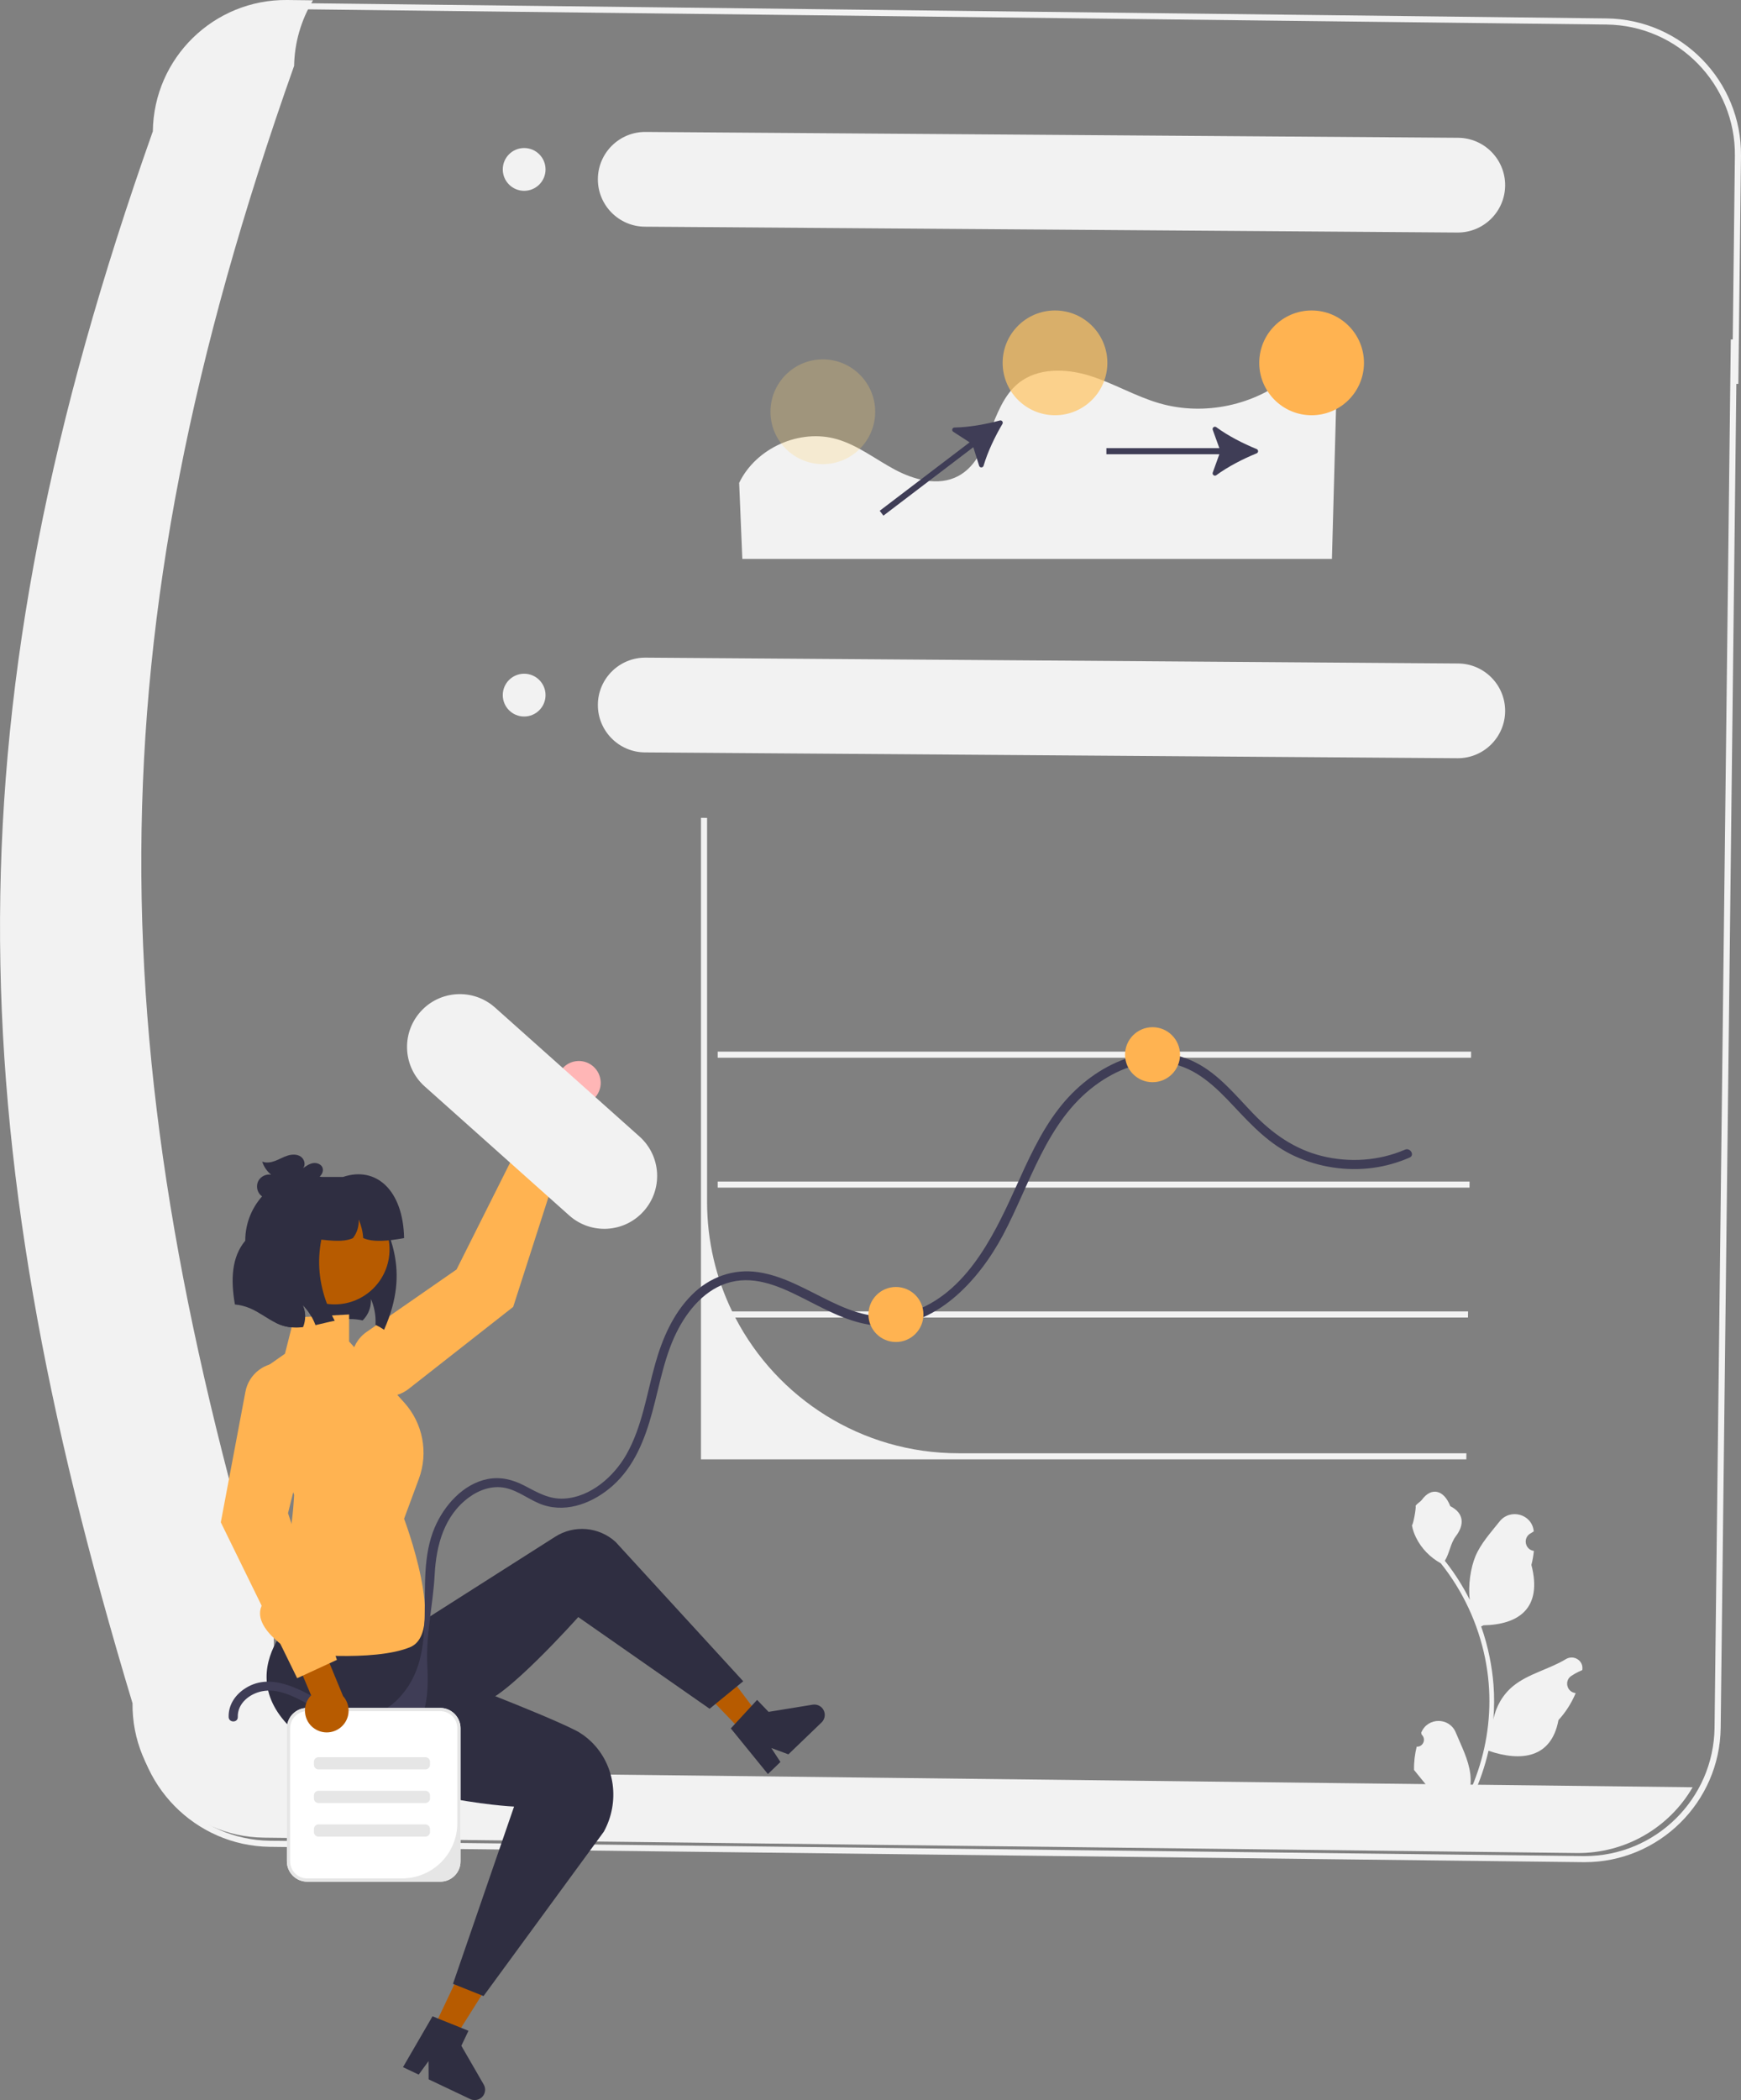 <?xml version="1.0" encoding="utf-8"?>
<!-- Generator: Adobe Illustrator 24.0.0, SVG Export Plug-In . SVG Version: 6.00 Build 0)  -->
<svg version="1.1" id="Camada_1" xmlns="http://www.w3.org/2000/svg" xmlns:xlink="http://www.w3.org/1999/xlink" x="0px" y="0px"
	 viewBox="0 0 569.91 687.1" style="enable-background:new 0 0 569.91 687.1;" xml:space="preserve">
<rect x="0" y="0" width="569.91" height="687.1" fill="#808080" stroke="none"/>
<style type="text/css">
	.st0{fill:#F2F2F2;}
	.st1{fill:#FFB6B6;}
	.st2{fill:#FFB351;}
	.st3{fill:#2F2E41;}
	.st4{fill:#B75B00;}
	.st5{fill:#3F3D56;}
	.st6{opacity:0.7;fill:#FFC462;enable-background:new    ;}
	.st7{opacity:0.25;fill:#FFD573;enable-background:new    ;}
	.st8{fill:#FFFFFF;}
	.st9{fill:#E6E6E6;}
</style>
<path class="st0" d="M518.77,609.27c-0.16,0-0.33,0-0.49,0l-429.96-5.02c-24.44-0.32-44.12-20.41-43.95-44.83
	C14.02,458.73,0.64,379.44,1.01,302.35c0.38-80.46,16.28-162.31,50.03-257.57C51.43,20.53,71.31,1,95.54,1c0.16,0,0.31,0,0.47,0
	l429.96,5.03c24.49,0.32,44.2,20.49,43.94,44.98v0l-0.87,74.58l-0.65,0.01l-5.13,439.73C562.95,589.66,543.03,609.27,518.77,609.27z
	 M95.54,3C72.35,3,53.32,21.73,53.03,44.97l0,0.17l-0.06,0.16c-64.45,181.83-66.19,316.25-6.65,513.7l0.04,0.15l0,0.15
	c-0.24,23.39,18.58,42.66,41.97,42.96l429.96,5.02c0.16,0,0.31,0,0.47,0c23.17,0,42.19-18.73,42.49-41.97L566,159.47l0.02-2
	l0.55-46.4l0.64-0.01l0.7-60.07c0.25-23.38-18.57-42.66-41.96-42.96L95.99,3C95.84,3,95.69,3,95.54,3z"/>
<polygon class="st0" points="480.57,429.08 480.54,431.08 234.94,431.08 234.94,429.08 "/>
<polygon class="st0" points="481.06,386.58 481.04,388.58 234.94,388.58 234.94,386.58 "/>
<polygon class="st0" points="481.56,344.08 481.54,346.08 234.94,346.08 234.94,344.08 "/>
<path class="st0" d="M480.02,475.48l-0.02,2H229.46v-209.9l2,0.02v125.61c0,12.86,2.95,25.03,8.21,35.87c0.33,0.67,0.66,1.34,1.01,2
	c13.7,26.38,41.28,44.4,73.06,44.4H480.02z"/>
<path class="st0" d="M132.58,579.83c-23.99-0.31-43.21-19.98-42.95-43.97C32.49,346.38,28.91,211.64,96.28,21.54
	c0.13-7.57,2.27-14.96,6.18-21.44L94,0C70.01-0.25,50.34,18.96,50.03,42.96c-67.37,190.1-63.79,324.84-6.65,514.32
	c-0.25,23.99,18.96,43.66,42.95,43.97l429.96,5.03c15.55,0.13,29.97-8.08,37.79-21.52L132.58,579.83L132.58,579.83z"/>
<path class="st1" d="M196.56,353.24c0.69,4.3-2.82,8.32-7.18,8.19l-14.46,32.59l-10-1.78l17.46-38.59c0.29-3.21,2.73-5.94,6.06-6.43
	C192.34,346.64,195.97,349.33,196.56,353.24L196.56,353.24z"/>
<path class="st2" d="M118.29,453.37L118.29,453.37c4.13,4.27,10.81,4.73,15.48,1.06l34.22-26.84l16.95-52.72l-12.33-5.7
	l-23.16,46.18l-29.45,20.44C114.14,439.87,113.32,448.24,118.29,453.37L118.29,453.37z"/>
<path class="st3" d="M125.73,435.07c-0.89-0.61-1.84-1.15-2.82-1.61c0.02-0.26,0.03-0.53,0.03-0.79c0.05-2.63-0.47-5.26-1.53-7.67
	c0.14,2.12-0.51,4.28-1.79,5.97c-0.22,0.3-0.46,0.58-0.72,0.85c-0.07,0.07-0.14,0.14-0.21,0.2c-1.41-0.32-2.87-0.47-4.32-0.45
	c-1.61,0.03-3.21,0.25-4.8,0.56c-1.99,0.38-3.97,0.91-5.95,1.35c-0.12,0.03-0.23,0.05-0.35,0.08c-0.91-2.47-2.34-4.73-4.2-6.59
	c0.89,1.92,1.07,4.17,0.49,6.21c-0.1,0.36-0.22,0.71-0.37,1.05c-2.16,0.22-4.32,0.16-6.39-0.44c-0.88-0.25-1.71-0.59-2.52-0.99
	c-2.86-1.4-5.44-3.48-8.39-4.73c-1.59-0.68-3.27-1.1-4.99-1.27c-1.44-8.25-1.04-15.57,3.38-20.86c0-12.07,9.79-21.86,21.86-21.86
	l10.02,3.48l10.12,3.52C127.04,403.78,134.61,414.96,125.73,435.07z"/>
<g>
	<polygon class="st4" points="141.86,663.71 148.72,666.96 164.8,641.49 154.68,636.69 	"/>
	<path class="st3" d="M158.34,682.02l-7.32-12.68l2.33-4.9l-2.42-0.98l-7.51-3.02l-1.84-0.74l-9.66,16.64l5.14,2.44l3.22-4.42
		l0.04,5.97l13.63,6.46c1.69,0.8,3.72,0.07,4.52-1.61C158.95,684.16,158.9,682.98,158.34,682.02L158.34,682.02z"/>
</g>
<g>
	<polygon class="st4" points="243.08,566.67 248.55,561.41 230.42,537.35 222.35,545.11 	"/>
	<path class="st3" d="M266.04,557.74l-14.45,2.35l-3.76-3.91l-1.77,1.92l-5.48,5.95l-1.35,1.46l12.14,14.93l4.1-3.95l-2.99-4.57
		l5.6,2.07l10.87-10.45c1.35-1.3,1.39-3.45,0.09-4.8C268.25,557.94,267.14,557.57,266.04,557.74L266.04,557.74z"/>
</g>
<path class="st3" d="M127.28,523.08l-27-6l0.18,8.21c0,0-28.18,21.79-2.18,42.79s70,23,70,23l-20,58l10,4l39.37-53.77
	c5.3-9.64,3.8-21.79-4.09-29.44c-1.53-1.48-3.28-2.79-5.28-3.79c-12-6-44-18-44-18l-16-16L127.28,523.08L127.28,523.08z"/>
<path class="st3" d="M126.28,538.08l55.46-35.29c6.22-3.96,14.33-3.26,19.78,1.71l41.77,45.58l-11,9l-43-30c0,0-25,28-32,28
	S126.28,538.08,126.28,538.08z"/>
<path class="st2" d="M96.28,540.93c0,0-17.03-9.65-9.02-17.83s9.02-34.02,9.02-34.02l-13-39.16l10-7l3-11.85l18-1v8.85l18.03,19.96
	c6.13,6.78,7.98,16.41,4.8,24.98l-4.83,13.05c0,0,14,37,2,42S96.28,540.93,96.28,540.93z"/>
<path class="st0" d="M186.36,397.7l-47.3-42.21c-7.14-6.33-7.8-17.26-1.47-24.41s17.26-7.8,24.41-1.47l0.08,0.07l47.3,42.21
	c7.1,6.38,7.69,17.31,1.31,24.41C204.34,403.39,193.47,404.01,186.36,397.7L186.36,397.7z"/>
<circle class="st4" cx="109.53" cy="408.79" r="17.98"/>
<path class="st3" d="M118.89,405.08c-0.13-2.09-0.64-4.16-1.48-6.08c0.14,2.12-0.51,4.28-1.79,5.97c-0.03,0.04-0.06,0.07-0.08,0.11
	c-3.31,1.6-8.88,0.7-14.26,0v-20h11c10.8-3.64,19.69,4.28,20,20C127.1,406.02,122.24,406.53,118.89,405.08L118.89,405.08z"/>
<path class="st3" d="M109.57,432.13c-1.99,0.38-3.97,0.91-5.95,1.35c-0.12,0.03-0.23,0.05-0.35,0.08c-0.91-2.47-2.34-4.73-4.2-6.59
	c0.89,1.92,1.07,4.17,0.49,6.21c-0.1,0.36-0.22,0.71-0.37,1.05c-2.16,0.22-4.32,0.16-6.39-0.44c-0.88-0.25-1.71-0.59-2.52-0.99
	v-42.72h21C103.13,403.96,101.97,417.96,109.57,432.13z"/>
<path class="st3" d="M105.6,382.13c-0.38-1.2-1.85-1.77-3.09-1.58s-2.32,0.95-3.34,1.69c1-1.08,0.49-3-0.73-3.82
	c-1.22-0.83-2.85-0.77-4.25-0.34s-2.69,1.2-4.06,1.72s-2.94,0.81-4.3,0.25c0.53,1.67,1.55,3.17,2.91,4.28
	c-1.6-0.28-3.34,0.55-4.13,1.97c-0.79,1.42-0.57,3.34,0.52,4.55c1.25,1.39,3.37,1.71,5.18,1.28c1.82-0.44,3.41-1.51,4.94-2.58
	c1.53-1.07,3.09-2.18,4.88-2.7l-5.89,3.71c3.01-1.25,5.93-2.72,8.73-4.39c0.75-0.45,1.5-0.92,2.05-1.6
	C105.56,383.89,105.87,382.96,105.6,382.13z"/>
<path class="st5" d="M77.84,561.77c-0.14-4.44,3.84-7.59,7.9-8.41c5.16-1.03,10.43,1.63,14.81,4.05c7.82,4.32,16.89,0.04,25.24,5.28
	c12.33,7.75,14.88-3.86,14.1-17.56c-0.57-10.1,1.87-20.03,2.4-29.97c0.5-9.57,3.11-19.3,11.22-25.24c3.41-2.5,7.65-3.97,11.88-3.1
	c4.52,0.94,8.13,4.18,12.48,5.6c8.1,2.63,16.62-0.92,22.7-6.33c7.07-6.3,10.52-15.15,12.95-24.08c2.52-9.26,4.06-18.96,8.67-27.49
	c3.94-7.28,10.13-14,18.66-15.39c8.36-1.36,16.36,2.74,23.58,6.41c7.42,3.78,15.1,7.87,23.6,8.22c18.22,0.75,32.3-14.75,40.2-29.49
	c9.01-16.83,14.24-37.25,30.26-49.14c6.88-5.11,15.62-8.68,24.32-7.25c8.79,1.45,15.21,7.82,21.05,14.06
	c5.98,6.38,11.92,12.67,20.02,16.35c7.95,3.61,16.83,4.96,25.49,3.82c4.18-0.55,8.18-1.7,12.05-3.37c1.77-0.76,0.24-3.35-1.51-2.59
	c-8.49,3.67-18.15,4.3-27.1,2.1c-9-2.22-16.16-7.25-22.52-13.84c-5.82-6.03-11.28-12.9-18.89-16.77c-7.7-3.92-16.52-3.82-24.46-0.66
	c-8.05,3.21-15.03,8.88-20.32,15.7c-6.15,7.92-10.23,17.21-14.34,26.29c-7.43,16.41-16.94,35.78-35.94,40.88
	c-17.99,4.83-31.29-11.09-48.07-13.61c-8.25-1.24-16.05,1.61-21.89,7.51c-6.05,6.1-9.54,14.17-11.85,22.31
	c-2.83,9.98-4.29,20.68-9.48,29.82c-4.11,7.23-11.71,13.93-20.36,14.43c-4.95,0.29-8.74-2-12.98-4.21
	c-3.82-1.99-7.8-3.01-12.09-2.18c-8.03,1.57-14.27,8.67-17.34,15.9c-7.57,17.85,2.85,40.78-11.96,56.05
	c-2.71,2.79-6.18,4.89-10.1,5.31c-5.25,0.57-10.16-1.87-14.62-4.35c-7.69-4.28-17.43-10.01-25.86-4.07c-2.99,2.11-5,5.29-4.89,9.03
	C74.9,563.7,77.9,563.71,77.84,561.77L77.84,561.77L77.84,561.77z"/>
<circle class="st2" cx="377.28" cy="345.08" r="9"/>
<circle class="st2" cx="293.28" cy="430.08" r="9"/>
<g>
	<path class="st0" d="M241.96,157.99c5.52-11.45,19.84-17.83,32.05-14.28c6.88,2,12.64,6.61,18.97,9.97
		c6.32,3.36,14.17,5.45,20.53,2.16c10.93-5.66,10.27-22.56,19.77-30.38c6.33-5.2,15.62-4.96,23.44-2.52
		c7.82,2.44,14.98,6.75,22.85,9.02c14.65,4.23,31.31,0.67,42.96-9.16c0.12-0.1,0.23-0.2,0.34-0.3c5.77-5.08,14.81-0.89,14.6,6.79
		L436,182.88H243L241.96,157.99L241.96,157.99z"/>
	<path class="st5" d="M411.35,148.33c0.64-0.26,0.64-1.15,0-1.41c-4.44-1.8-9.41-4.36-13.2-7.15c-0.61-0.45-1.42,0.17-1.16,0.88
		l2.16,5.97h-36.98v2h36.98l-2.16,5.98c-0.26,0.71,0.56,1.32,1.16,0.88C401.94,152.69,406.91,150.13,411.35,148.33z"/>
	<path class="st5" d="M328.14,138.7c0.35-0.59-0.19-1.3-0.85-1.12c-4.62,1.25-10.13,2.22-14.84,2.3c-0.75,0.01-1.03,0.99-0.39,1.4
		l5.34,3.45l-29.43,22.39l1.21,1.59l29.43-22.39l1.9,6.07c0.23,0.72,1.24,0.72,1.46-0.01C323.29,147.86,325.7,142.82,328.14,138.7
		L328.14,138.7z"/>
	<circle class="st2" cx="429.35" cy="118.72" r="17.14"/>
	<circle class="st6" cx="345.35" cy="118.72" r="17.14"/>
	<circle class="st7" cx="269.35" cy="134.72" r="17.14"/>
</g>
<g>
	<path class="st0" d="M477.31,217.08l-265.99-1.91c-8.55-0.06-15.55,6.84-15.61,15.39c-0.06,8.55,6.84,15.55,15.39,15.61
		l265.99,1.91c8.55,0.06,15.55-6.84,15.61-15.39C492.76,224.14,485.86,217.14,477.31,217.08L477.31,217.08z"/>
	<circle class="st0" cx="171.58" cy="227.43" r="7"/>
</g>
<g>
	<path class="st0" d="M477.31,45.08l-265.99-1.91c-8.55-0.06-15.55,6.84-15.61,15.39s6.84,15.55,15.39,15.61l265.99,1.91
		c8.55,0.06,15.55-6.84,15.61-15.39C492.76,52.14,485.86,45.14,477.31,45.08L477.31,45.08z"/>
	<circle class="st0" cx="171.58" cy="55.43" r="7"/>
</g>
<g>
	<path class="st8" d="M144.11,615.65h-43.56c-3.66,0-6.64-2.98-6.64-6.64v-43.56c0-3.66,2.98-6.64,6.64-6.64h43.56
		c3.66,0,6.64,2.98,6.64,6.64v43.56C150.76,612.67,147.78,615.65,144.11,615.65z"/>
	<path class="st9" d="M144.11,615.65h-43.56c-3.66,0-6.64-2.98-6.64-6.64v-43.56c0-3.66,2.98-6.64,6.64-6.64h43.56
		c3.66,0,6.64,2.98,6.64,6.64v43.56C150.76,612.67,147.78,615.65,144.11,615.65z M100.55,559.87c-3.08,0-5.58,2.5-5.58,5.58v43.56
		c0,3.08,2.5,5.58,5.58,5.58h31.05c9.99,0,18.1-8.1,18.1-18.1v-31.05c0-3.08-2.5-5.58-5.58-5.58H100.55z"/>
</g>
<path class="st0" d="M463.75,571.48c2.07,0.13,3.21-2.44,1.64-3.93l-0.16-0.62c0.02-0.05,0.04-0.1,0.06-0.15
	c2.09-4.98,9.17-4.95,11.24,0.04c1.84,4.43,4.18,8.86,4.76,13.55c0.26,2.07,0.14,4.17-0.32,6.2c4.31-9.41,6.58-19.69,6.58-30.02
	c0-2.6-0.14-5.19-0.43-7.78c-0.24-2.12-0.57-4.22-0.99-6.31c-2.31-11.28-7.3-22.02-14.5-30.99c-3.46-1.89-6.35-4.85-8.09-8.4
	c-0.63-1.28-1.12-2.65-1.35-4.06c0.39,0.05,1.49-5.95,1.19-6.32c0.55-0.83,1.53-1.25,2.13-2.06c2.98-4.04,7.09-3.34,9.24,2.16
	c4.58,2.31,4.63,6.15,1.81,9.84c-1.79,2.35-2.03,5.52-3.6,8.03c0.16,0.21,0.33,0.41,0.49,0.61c2.96,3.8,5.52,7.88,7.68,12.17
	c-0.61-4.77,0.29-10.51,1.83-14.21c1.75-4.22,5.02-7.77,7.91-11.42c3.47-4.38,10.57-2.47,11.18,3.08c0.01,0.05,0.01,0.11,0.02,0.16
	c-0.43,0.24-0.85,0.5-1.26,0.77c-2.34,1.55-1.53,5.17,1.24,5.6l0.06,0.01c-0.16,1.54-0.42,3.07-0.81,4.58
	c3.7,14.32-4.29,19.53-15.7,19.76c-0.25,0.13-0.5,0.26-0.75,0.38c1.16,3.26,2.08,6.59,2.76,9.98c0.61,2.99,1.04,6.01,1.28,9.05
	c0.3,3.83,0.27,7.68-0.05,11.5l0.02-0.14c0.82-4.21,3.11-8.14,6.43-10.87c4.95-4.06,11.93-5.56,17.27-8.82
	c2.57-1.57,5.86,0.46,5.41,3.44l-0.02,0.14c-0.79,0.32-1.57,0.7-2.32,1.12c-0.43,0.24-0.85,0.5-1.26,0.77
	c-2.34,1.55-1.53,5.17,1.24,5.6l0.06,0.01c0.05,0.01,0.08,0.01,0.13,0.02c-1.36,3.24-3.26,6.24-5.64,8.83
	c-2.31,12.5-12.26,13.68-22.89,10.04h-0.01c-1.16,5.06-2.86,10.01-5.04,14.73H464.2c-0.06-0.2-0.12-0.41-0.18-0.61
	c1.67,0.1,3.35,0.01,4.99-0.3c-1.34-1.64-2.67-3.29-4.01-4.93c-0.03-0.03-0.06-0.06-0.08-0.1c-0.68-0.84-1.36-1.67-2.04-2.51l0,0
	C462.82,576.55,463.13,573.98,463.75,571.48L463.75,571.48L463.75,571.48z"/>
<path class="st4" d="M102.89,565.54c-3.61-2.45-4.13-7.75-1.05-10.84l-13.85-32.86l8.15-6.06l16.16,39.15
	c2.15,2.41,2.46,6.05,0.54,8.82C110.58,566.99,106.13,567.79,102.89,565.54L102.89,565.54z"/>
<path class="st2" d="M92.69,445.95L92.69,445.95c-5.92-0.49-11.25,3.57-12.35,9.4l-8.06,42.73l25,51l13-6l-16-48l8.69-34.77
	C104.71,453.37,99.82,446.54,92.69,445.95L92.69,445.95z"/>
<path class="st9" d="M104.26,574.92c-0.83,0-1.5,0.67-1.5,1.5v1c0,0.83,0.67,1.5,1.5,1.5h35c0.83,0,1.5-0.67,1.5-1.5v-1
	c0-0.83-0.67-1.5-1.5-1.5H104.26z"/>
<path class="st9" d="M104.26,585.92c-0.83,0-1.5,0.67-1.5,1.5v1c0,0.83,0.67,1.5,1.5,1.5h35c0.83,0,1.5-0.67,1.5-1.5v-1
	c0-0.83-0.67-1.5-1.5-1.5H104.26z"/>
<path class="st9" d="M104.26,596.92c-0.83,0-1.5,0.67-1.5,1.5v1c0,0.83,0.67,1.5,1.5,1.5h35c0.83,0,1.5-0.67,1.5-1.5v-1
	c0-0.83-0.67-1.5-1.5-1.5H104.26z"/>
</svg>
